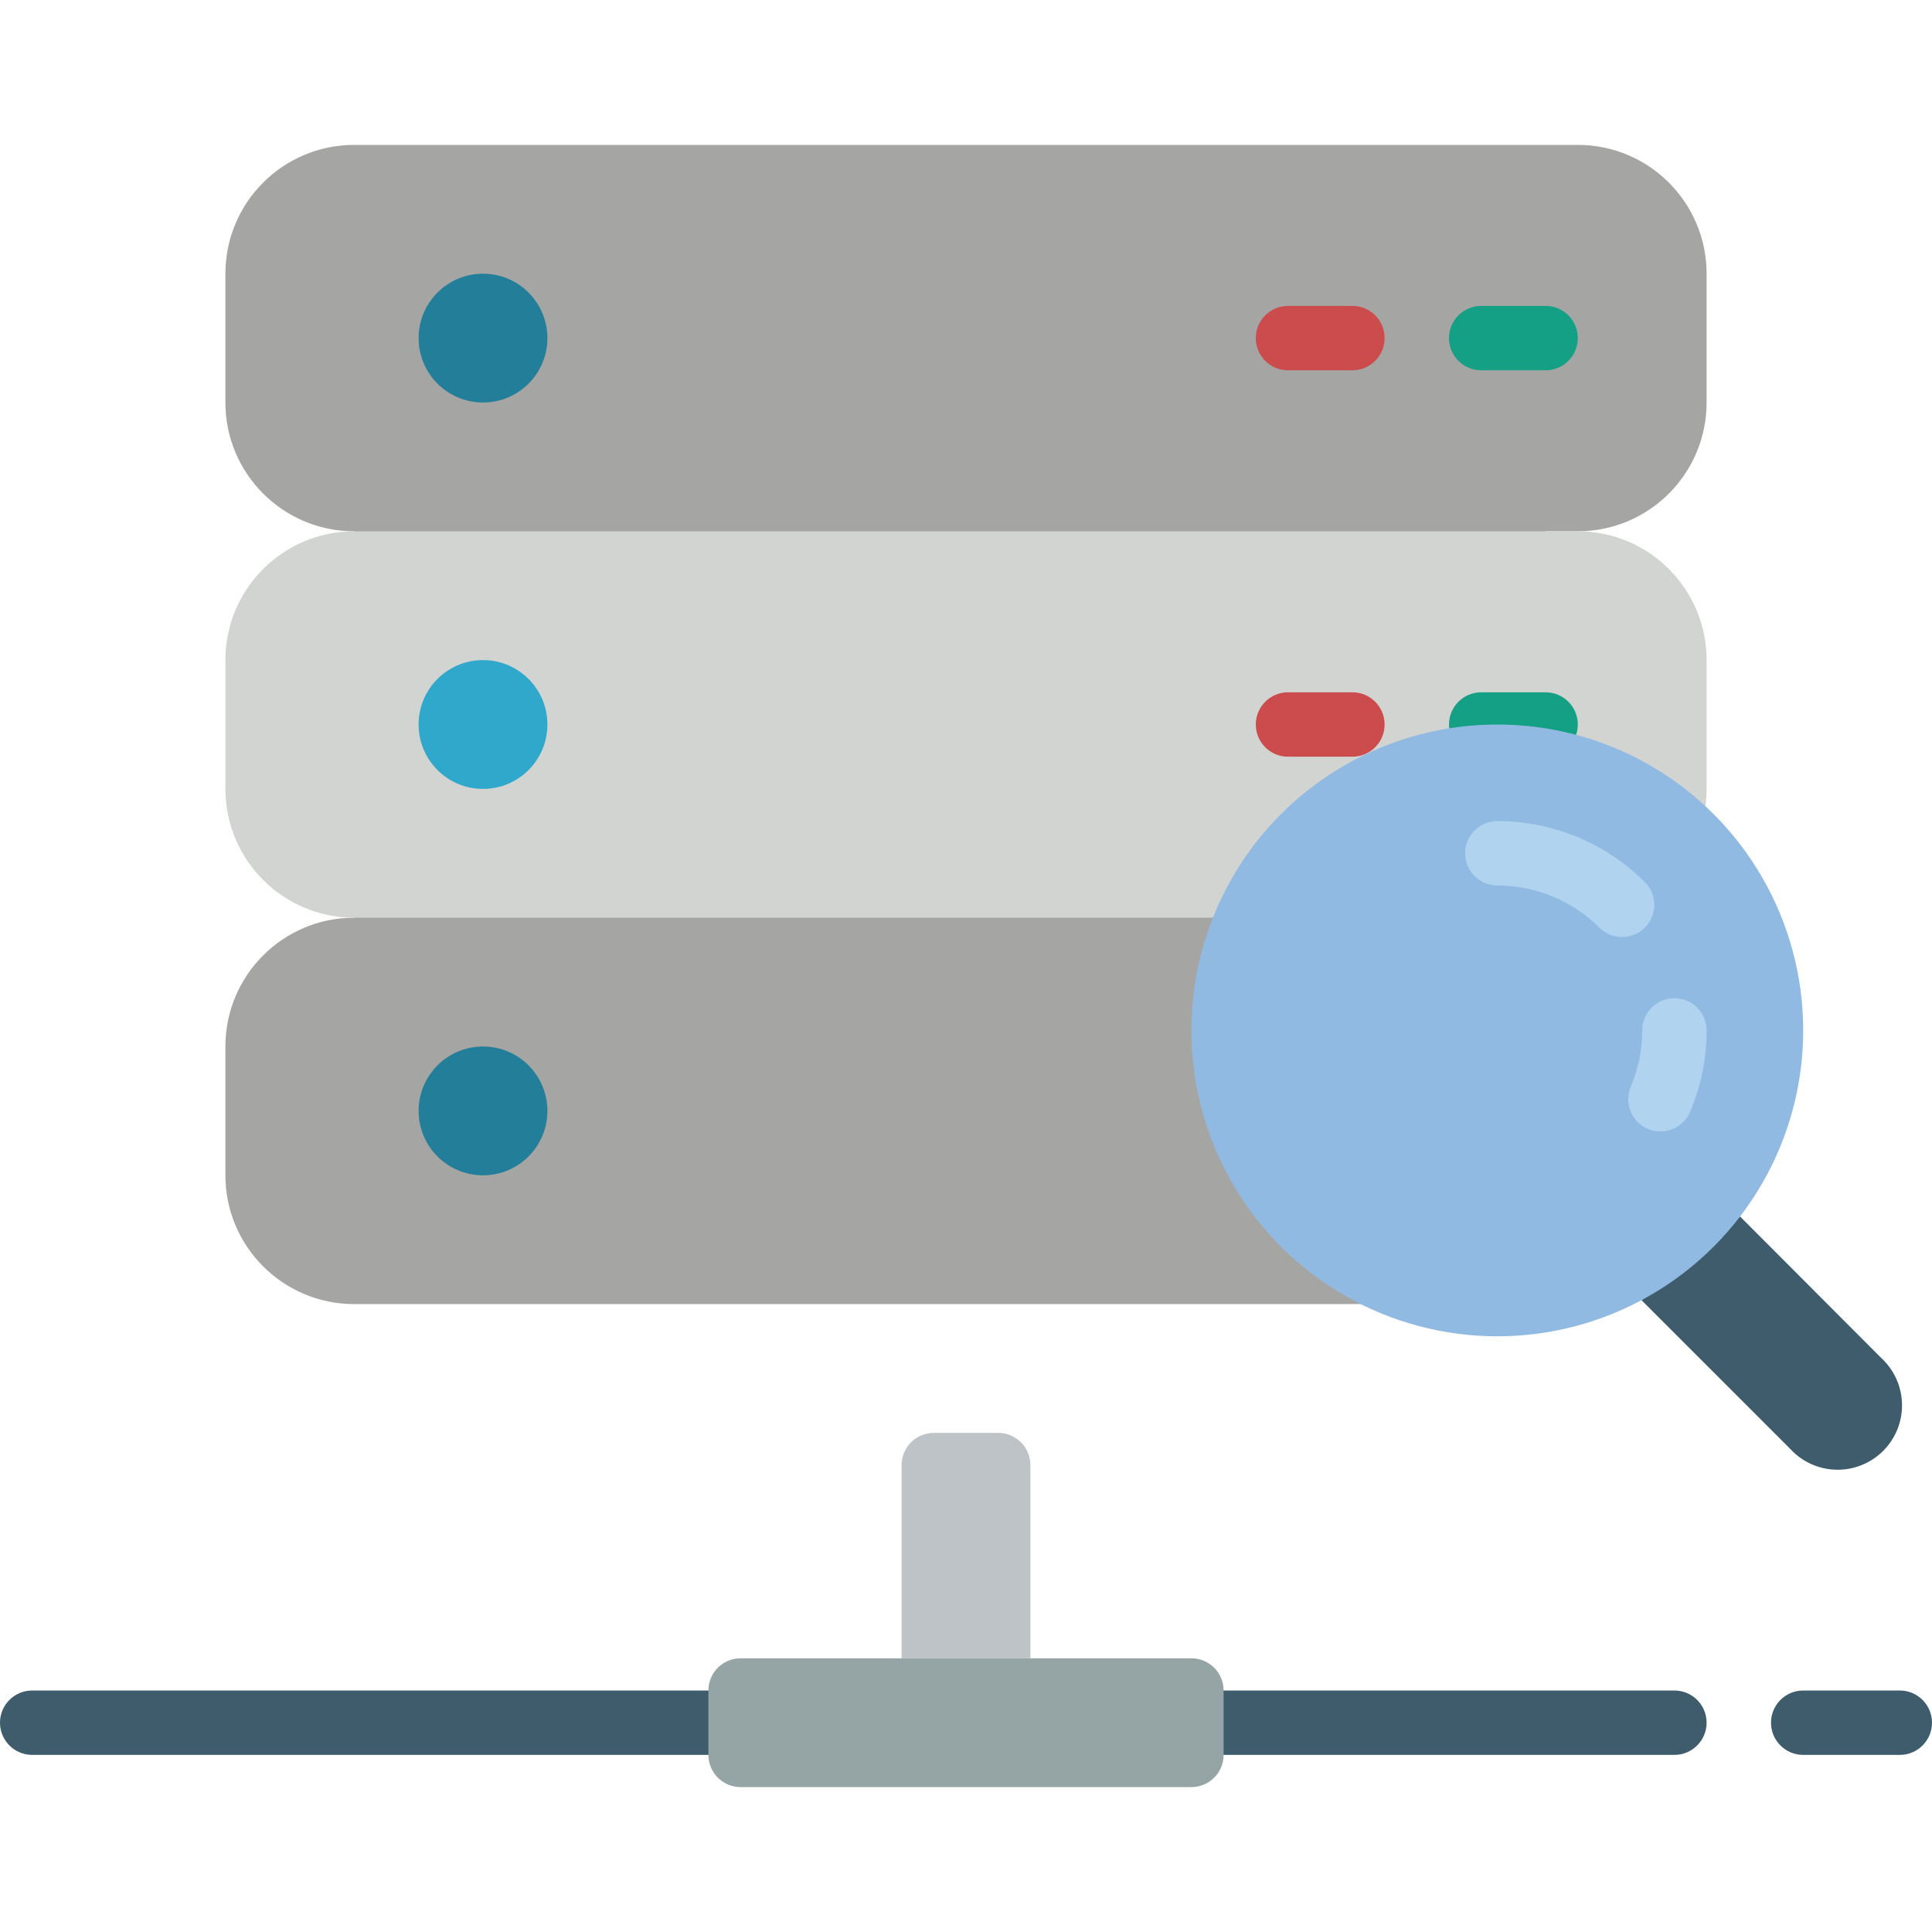 <?xml version="1.0" encoding="iso-8859-1"?>
<!-- Generator: Adobe Illustrator 21.0.0, SVG Export Plug-In . SVG Version: 6.00 Build 0)  -->
<svg version="1.1" id="Capa_1" xmlns="http://www.w3.org/2000/svg" xmlns:xlink="http://www.w3.org/1999/xlink" x="0px" y="0px"
	 viewBox="0 0 512 512" style="enable-background:new 0 0 512 512;" xml:space="preserve">
<g>
	<g>
		<path style="fill:#A5A5A4;" d="M418.133,243.2v-8.533H93.867v8.533c-18.851,0-34.133,15.282-34.133,34.133v34.133
			c0,18.851,15.282,34.133,34.133,34.133h324.267c18.851,0,34.133-15.282,34.133-34.133v-34.133
			C452.267,258.482,436.985,243.2,418.133,243.2z"/>
		<path style="fill:#A5A5A4;" d="M418.133,38.4H93.867c-18.851,0-34.133,15.282-34.133,34.133v34.133
			c0,18.851,15.282,34.133,34.133,34.133v8.533H409.6V140.8h8.533c18.851,0,34.133-15.282,34.133-34.133V72.533
			C452.267,53.682,436.985,38.4,418.133,38.4z"/>
	</g>
	<path style="fill:#14A085;" d="M409.6,81.067h-17.067c-4.713,0-8.533,3.821-8.533,8.533s3.82,8.533,8.533,8.533H409.6
		c4.713,0,8.533-3.821,8.533-8.533S414.313,81.067,409.6,81.067z"/>
	<path style="fill:#CC4B4C;" d="M358.4,81.067h-17.067c-4.713,0-8.533,3.821-8.533,8.533s3.82,8.533,8.533,8.533H358.4
		c4.713,0,8.533-3.821,8.533-8.533S363.113,81.067,358.4,81.067z"/>
	<g>
		<circle style="fill:#237E99;" cx="128" cy="89.6" r="17.067"/>
		<circle style="fill:#237E99;" cx="128" cy="294.4" r="17.067"/>
	</g>
	<path style="fill:#D1D4D1;" d="M418.133,243.2H93.867c-18.851,0-34.133-15.282-34.133-34.133v-34.133
		c0-18.851,15.282-34.133,34.133-34.133h324.267c18.851,0,34.133,15.282,34.133,34.133v34.133
		C452.267,227.918,436.985,243.2,418.133,243.2z"/>
	<path style="fill:#14A085;" d="M409.6,183.467h-17.067c-4.713,0-8.533,3.821-8.533,8.533c0,4.713,3.82,8.533,8.533,8.533H409.6
		c4.713,0,8.533-3.821,8.533-8.533C418.133,187.287,414.313,183.467,409.6,183.467z"/>
	<path style="fill:#CC4B4C;" d="M358.4,183.467h-17.067c-4.713,0-8.533,3.821-8.533,8.533c0,4.713,3.82,8.533,8.533,8.533H358.4
		c4.713,0,8.533-3.821,8.533-8.533C366.933,187.287,363.113,183.467,358.4,183.467z"/>
	<circle style="fill:#2FA8CC;" cx="128" cy="192" r="17.067"/>
	<path style="fill:#3F5C6C;" d="M461.141,322.389l37.291,37.376c4.674,4.221,6.644,10.672,5.125,16.784
		c-1.519,6.112-6.281,10.89-12.387,12.431c-6.106,1.541-12.565-0.406-16.802-5.066l-39.339-39.339L461.141,322.389z"/>
	<circle style="fill:#90BAE1;" cx="396.8" cy="273.067" r="81.067"/>
	<g>
		<path style="fill:#B0D3F0;" d="M443.733,264.533c-4.713,0-8.533,3.82-8.533,8.533c0.009,5.128-1.019,10.204-3.021,14.925
			c-1.838,4.341,0.191,9.349,4.531,11.187s9.349-0.191,11.187-4.531c2.896-6.826,4.383-14.166,4.369-21.581
			C452.267,268.354,448.446,264.533,443.733,264.533z"/>
		<path style="fill:#B0D3F0;" d="M436.002,233.865c-10.382-10.423-24.491-16.276-39.202-16.265c-4.713,0-8.533,3.821-8.533,8.533
			s3.82,8.533,8.533,8.533c10.184-0.006,19.95,4.048,27.136,11.264c3.348,3.234,8.671,3.188,11.962-0.104
			C439.19,242.535,439.236,237.213,436.002,233.865z"/>
	</g>
	<g>
		<path style="fill:#3F5C6C;" d="M187.733,448H8.533C3.821,448,0,451.821,0,456.533s3.821,8.533,8.533,8.533h179.2
			c4.713,0,8.533-3.82,8.533-8.533S192.446,448,187.733,448z"/>
		<path style="fill:#3F5C6C;" d="M443.733,448H324.267c-4.713,0-8.533,3.82-8.533,8.533s3.821,8.533,8.533,8.533h119.467
			c4.713,0,8.533-3.82,8.533-8.533S448.446,448,443.733,448z"/>
		<path style="fill:#3F5C6C;" d="M503.467,448h-25.6c-4.713,0-8.533,3.82-8.533,8.533s3.821,8.533,8.533,8.533h25.6
			c4.713,0,8.533-3.82,8.533-8.533S508.18,448,503.467,448z"/>
	</g>
	<path style="fill:#BDC3C7;" d="M247.467,379.733h17.067c4.713,0,8.533,3.82,8.533,8.533v51.2h-34.133v-51.2
		C238.933,383.554,242.754,379.733,247.467,379.733z"/>
	<path style="fill:#95A5A5;" d="M196.267,439.467h119.467c4.713,0,8.533,3.821,8.533,8.533v17.067c0,4.713-3.821,8.533-8.533,8.533
		H196.267c-4.713,0-8.533-3.821-8.533-8.533V448C187.733,443.287,191.554,439.467,196.267,439.467z"/>
</g>
<g>
</g>
<g>
</g>
<g>
</g>
<g>
</g>
<g>
</g>
<g>
</g>
<g>
</g>
<g>
</g>
<g>
</g>
<g>
</g>
<g>
</g>
<g>
</g>
<g>
</g>
<g>
</g>
<g>
</g>
</svg>
